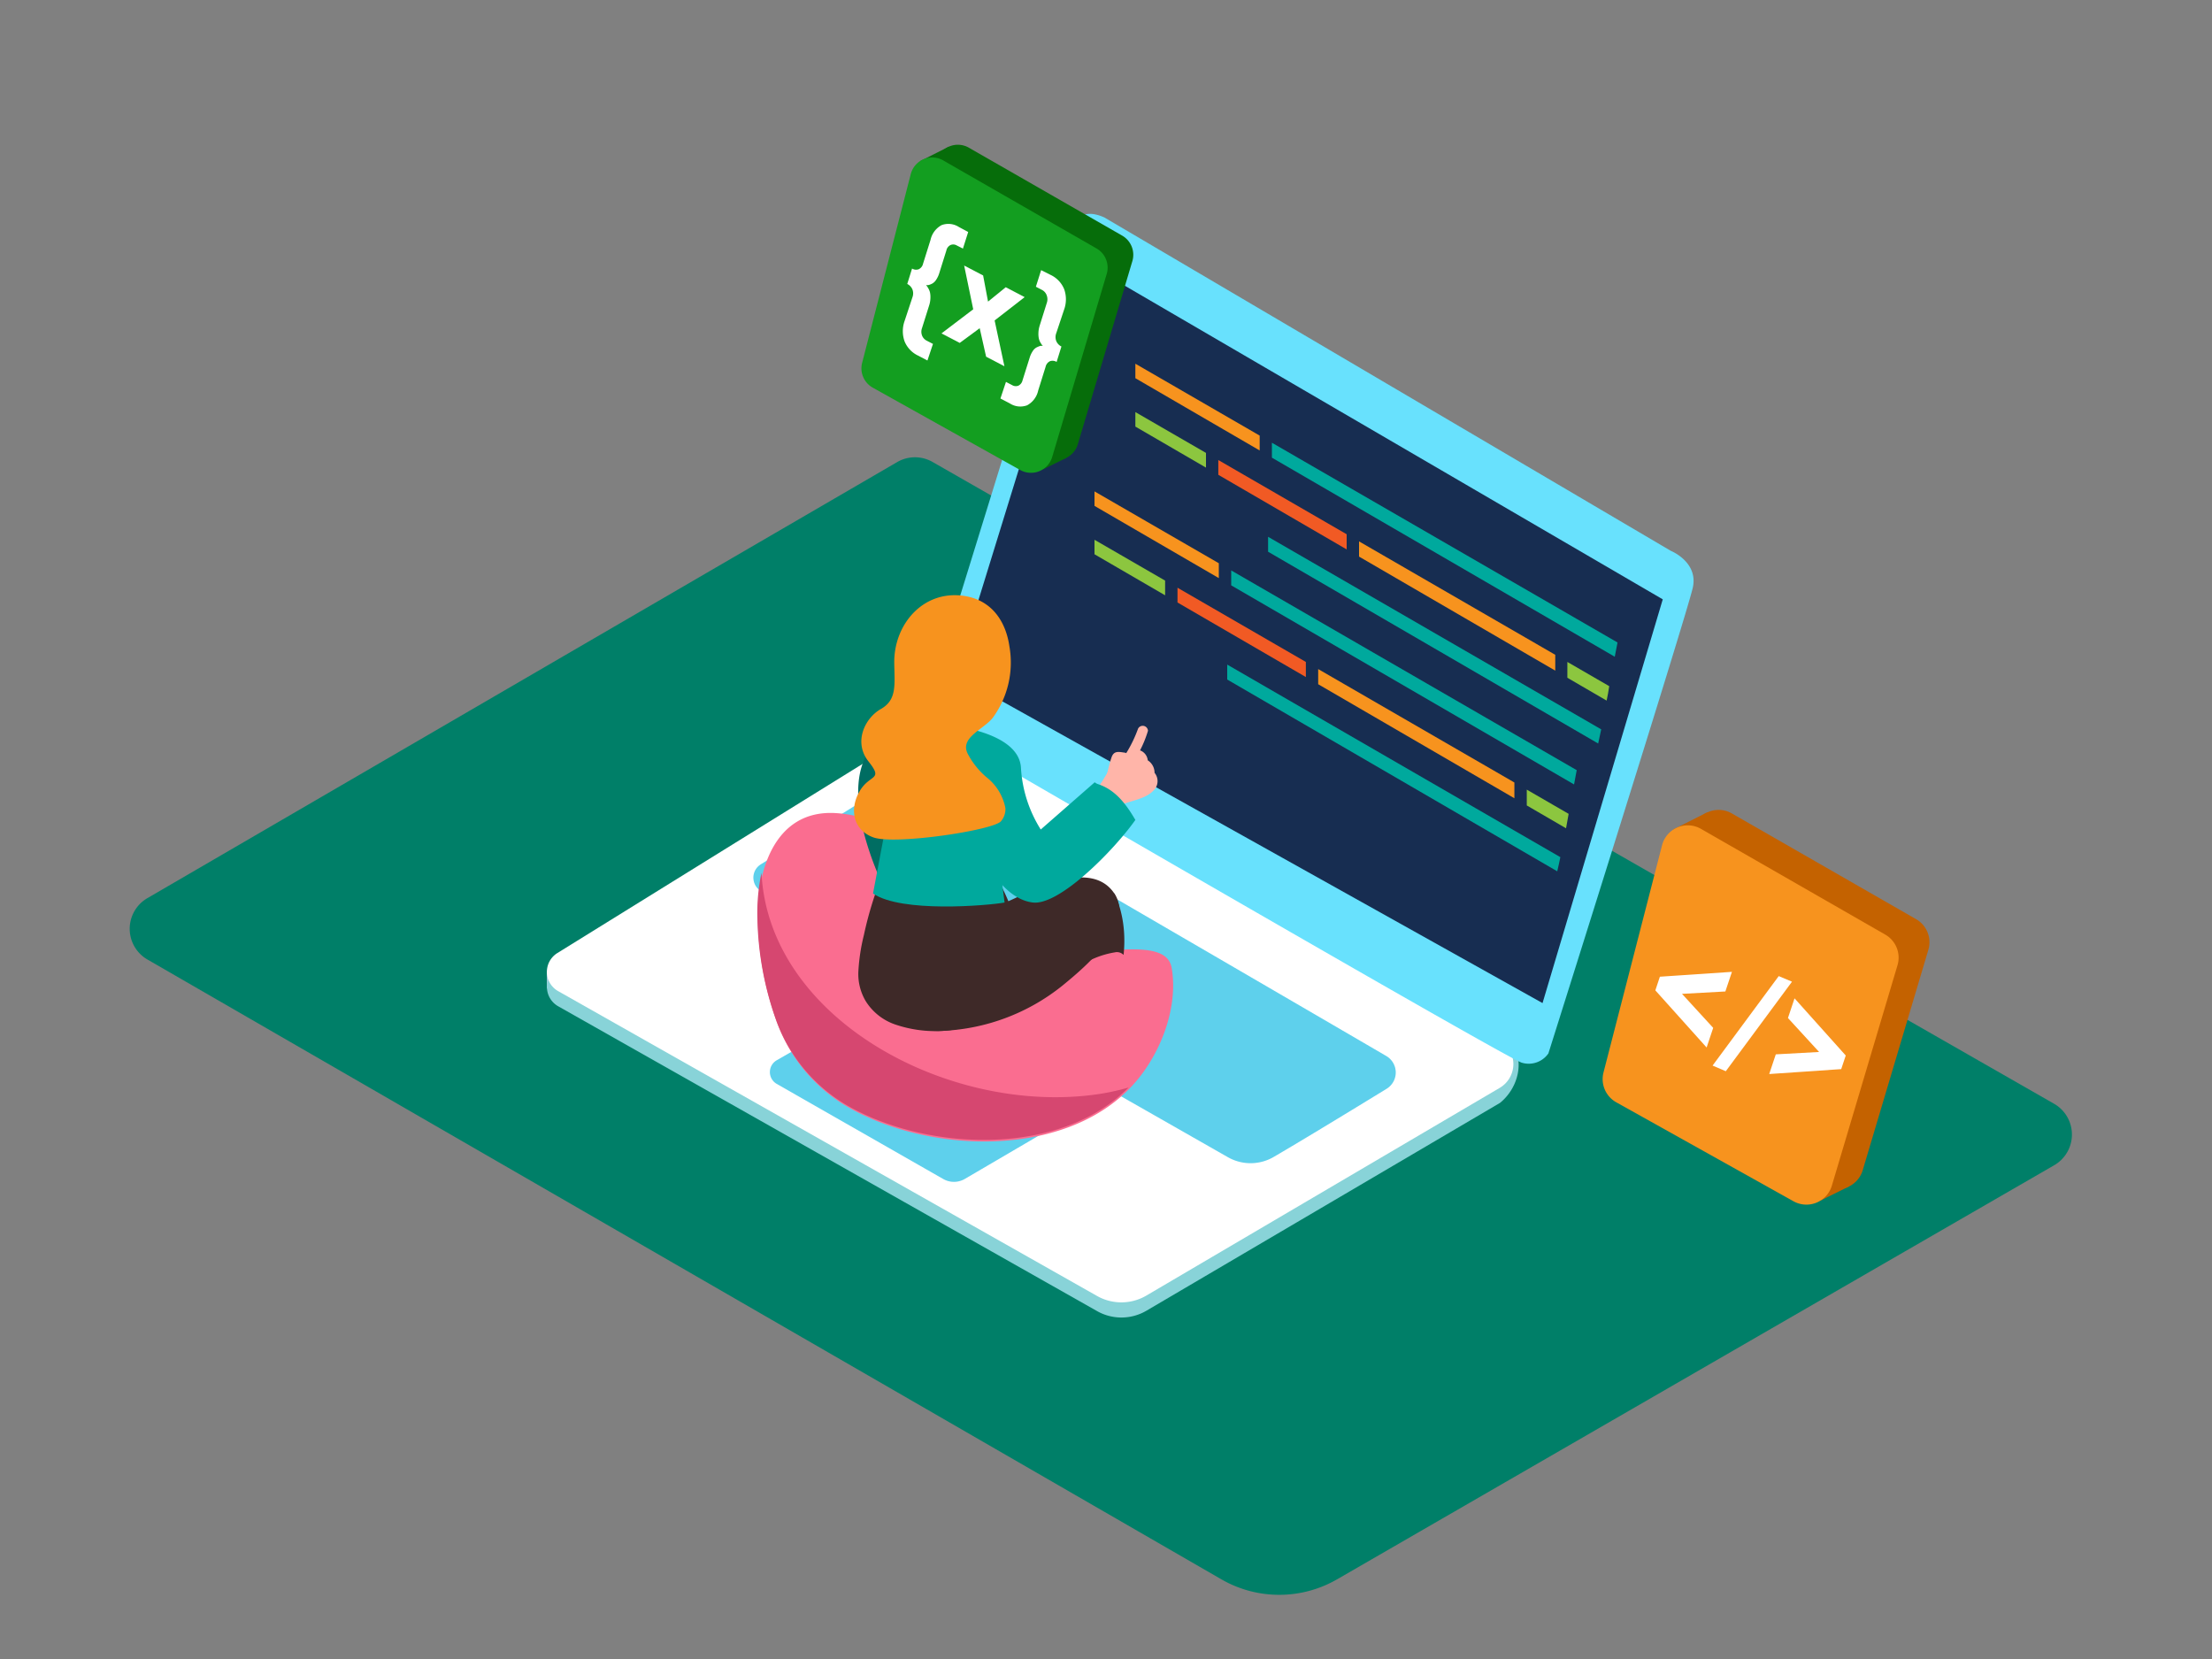 <svg id="Layer_2" data-name="Layer 2" xmlns="http://www.w3.org/2000/svg" viewBox="0 0 400 300"><rect x="0" y="0" width="400" height="300" fill="#808080" stroke="none"/><title>0</title><path d="M26.64,162.42,162.25,83.55a6.41,6.41,0,0,1,6.41,0L371.45,199.6a6.41,6.41,0,0,1,0,11.12L241.79,285.59a20.93,20.93,0,0,1-20.93,0L26.66,173.51A6.41,6.41,0,0,1,26.64,162.42Z" fill="#007f68"/><polyline points="98.89 175.35 98.89 178.64 100.55 180.68" fill="#adcee1"/><path d="M165,135.29,100.77,175.1a4,4,0,0,0,.14,6.85l97.48,55.14a8.93,8.93,0,0,0,8.92-.07l63.95-37.59c4.65-3.82,4.3-11,0-11.31l-96.92-53A9.06,9.06,0,0,0,165,135.29Z" fill="#88d3d8"/><path d="M165,132.55l-64.24,39.81a4,4,0,0,0,.14,6.85l97.48,55.14a8.93,8.93,0,0,0,8.92-.07l63.95-37.59a5,5,0,0,0,0-8.56L174.3,132.39A9.06,9.06,0,0,0,165,132.55Z" fill="#fff"/><path d="M167.63,127.11S194.31,41,194.14,41s.83-3.83,5.6-1.66L302.12,99.6s5,2,4,6.63S280,190.49,280,190.49a4.33,4.33,0,0,1-4.84,1.67c-3.12-1-105.17-60.25-105.17-60.25A3.92,3.92,0,0,1,167.63,127.11Z" fill="#68e1fd"/><polygon points="195.84 47.26 300.68 108.38 278.94 181.39 172.75 122.08 195.84 47.26" fill="#172d51"/><path d="M161.07,141.67,137.58,156.3a2.83,2.83,0,0,0,.09,4.87L222,209.23a8.29,8.29,0,0,0,8.29,0c5.42-3.16,14.75-8.85,20.46-12.35a3.45,3.45,0,0,0-.07-5.92C233.61,181,178,148.66,165.8,141.59A4.59,4.59,0,0,0,161.07,141.67Z" fill="#68e1fd"/><path d="M162.33,181.39l29.45,16.56a2.94,2.94,0,0,1,0,5.1l-17.32,10.14a3.91,3.91,0,0,1-3.91,0L140.46,196a2.46,2.46,0,0,1,0-4.27l18-10.35A3.91,3.91,0,0,1,162.33,181.39Z" fill="#68e1fd"/><path d="M161.07,141.67,137.58,156.3a2.83,2.83,0,0,0,.09,4.87L222,209.23a8.29,8.29,0,0,0,8.29,0c5.42-3.16,14.75-8.85,20.46-12.35a3.45,3.45,0,0,0-.07-5.92C233.61,181,178,148.66,165.8,141.59A4.59,4.59,0,0,0,161.07,141.67Z" fill="#053855" opacity="0.1"/><path d="M162.33,181.39l29.45,16.56a2.94,2.94,0,0,1,0,5.1l-17.32,10.14a3.91,3.91,0,0,1-3.91,0L140.46,196a2.46,2.46,0,0,1,0-4.27l18-10.35A3.91,3.91,0,0,1,162.33,181.39Z" fill="#053855" opacity="0.1"/><path d="M140.41,184.65a57.77,57.77,0,0,1-3.36-18.25c-.33-7.93,2.58-20.14,14.19-19.36,16.31,1.1,22.1,18.86,30.84,23.72s28.49-3.18,29.79,4.24-2.22,16.18-7.35,21.57c-12.34,13-36.82,12-51.36,3.52A29.44,29.44,0,0,1,140.41,184.65Z" fill="#fa6d90"/><path d="M198,197.94c-26.64,3.59-59-13.71-60.3-40.12a35.37,35.37,0,0,0-.74,8.31,57.77,57.77,0,0,0,3.36,18.25,29.44,29.44,0,0,0,12.76,15.45c14.4,8.37,38.55,9.44,51-3.17A42.19,42.19,0,0,1,198,197.94Z" fill="#d64770"/><path d="M208.78,139.75a2.67,2.67,0,0,0-1.23-2.26,2.14,2.14,0,0,0-1.25-1.74.73.73,0,0,0-.15-.05,19.93,19.93,0,0,0,1.44-3.56.95.95,0,0,0-1.79-.38,23.63,23.63,0,0,1-2.14,4.43.81.81,0,0,0-.23-.08c-1.09-.15-2-.42-2.43.85s-.65,2.44-1,3.66a.74.74,0,0,0,.61.93.86.86,0,0,0,1.07.54,1.3,1.3,0,0,0,.24.46l-.06.07a.85.85,0,0,0,.68,1.36c-.67.46-.27,1.7.6,1.39,1.69-.61,4.07-1,5.38-2.35A2.35,2.35,0,0,0,208.78,139.75Z" fill="#ffb5a9"/><path d="M203.67,142.31v0a1,1,0,0,0-.51-1.39l.16-.26a1,1,0,0,0-1.19-1.44,1,1,0,0,0-1.62.07,46.31,46.31,0,0,1-3.58,5.4,1.05,1.05,0,0,0-.12,1.12l-.26.39a.89.89,0,0,0,.45,1.36,1.12,1.12,0,0,0,.65.44c-.28.67.39,1.25,1.05,1.23a.93.93,0,0,0,1.45.11,19.34,19.34,0,0,0,3.86-5.73A1.06,1.06,0,0,0,203.67,142.31Z" fill="#ffb5a9"/><path d="M195.69,175.16c4.12-3.8,8.71-9.26,5.81-13.6-4.8-7.16-17.71,1.19-19.83,1.64-9.31,2-28.54,24-11.18,23.21a37.17,37.17,0,0,0,21.62-8.17C193.06,177.46,194.35,176.4,195.69,175.16Z" fill="#3e2928"/><path d="M195.56,175a1.62,1.62,0,0,1,.73-.92,16.07,16.07,0,0,1,5.29-1.86,1.69,1.69,0,0,1,1.6.46h0c.73-6.89-1.7-11.15-1.7-11.15l-6.46,14C195.21,175.36,195.37,175.18,195.56,175Z" fill="#3e2928"/><path d="M198.57,141.8a1.77,1.77,0,0,1-.61-.34L188.2,150a23.46,23.46,0,0,1-3.58-11.16c-.36-6.55-12.92-7.66-12.92-7.66l5.38,22.28s3.59,9,9.67,9.74c4.75.6,14.57-9.29,18.56-14.93C203.68,145.49,201.75,142.84,198.57,141.8Z" fill="#00a99d"/><path d="M165.79,123.65A33.78,33.78,0,0,0,156,138.07c-3.45,9.54,5.18,25.14,5.18,25.14l13.44-10.62" fill="#006d62"/><path d="M155.22,175.67a9.59,9.59,0,0,0,1.35,5.4,10.17,10.17,0,0,0,5.34,4.2,22.47,22.47,0,0,0,8.56,1.15c6-.39,11.17-3.17,15.54-7-.83-10.55-3.81-17.91-6.35-21.51l-16.26-7.85c.1,0-3.17,6.54-3.32,6.89a65.84,65.84,0,0,0-3.86,12.13A35.07,35.07,0,0,0,155.22,175.67Z" fill="#3e2928"/><path d="M179.37,139.64l-17.2-.79-4.3,22.72c5.13,3.54,20.72,2.18,23.79,1.64C180.71,156.34,180.1,146.53,179.37,139.64Z" fill="#00a99d"/><path d="M179.54,129.78a16.93,16.93,0,0,0,3-12.86c-.65-4.54-3.16-8.31-8-9.13-7.5-1.26-12.95,5.07-12.83,12.15.06,3.95.49,6.62-2.42,8.27s-5,6-2.24,9.48.28,2.23-1.57,5.33-1.37,7,2.43,8.4,21.45-1.23,23.07-2.88a3.37,3.37,0,0,0,.83-2.39,9.26,9.26,0,0,0-3.37-5.56,14.25,14.25,0,0,1-3.47-4.34C173.56,133.34,177.88,131.91,179.54,129.78Z" fill="#f7931e"/><polygon points="329.2 217.1 334.37 214.54 330.57 212.38 329.2 217.1" fill="#c46200"/><polyline points="302.52 150.02 308.79 146.86 308.05 151.34 304.15 152.5" fill="#c46200"/><path d="M336.84,211.61l11.87-39.86a4.8,4.8,0,0,0-2.21-5.53l-33.37-19.15a4.8,4.8,0,0,0-7,3l-10.59,41.09a4.8,4.8,0,0,0,2.31,5.38l32.09,17.92A4.8,4.8,0,0,0,336.84,211.61Z" fill="#c46200"/><path d="M331.26,214.4l11.87-39.86a4.8,4.8,0,0,0-2.21-5.53l-33.37-19.15a4.8,4.8,0,0,0-7,3l-10.59,41.09a4.8,4.8,0,0,0,2.31,5.38l32.09,17.92A4.8,4.8,0,0,0,331.26,214.4Z" fill="#f7931e"/><polygon points="313.19 175.74 312 179.29 304.16 179.72 309.8 185.87 308.61 189.42 299.34 179.09 300.16 176.62 313.19 175.74" fill="#fff"/><polygon points="324.51 180.53 333.77 190.87 332.95 193.33 319.93 194.22 321.12 190.66 328.95 190.23 323.32 184.09 324.51 180.53" fill="#fff"/><polygon points="321.65 176.51 324.05 177.52 312.08 193.71 309.69 192.69 321.65 176.51" fill="#fff"/><polygon points="227.79 78.77 227.79 81.46 205.31 68.39 205.31 65.77 227.79 78.77" fill="#f7931e"/><path d="M292.5,116.18,230,80.06v2.7l62,36C292.17,117.91,292.33,117,292.5,116.18Z" fill="#00a99d"/><path d="M291,124.08l-7.57-4.38v2.86l7.1,4.13Q290.81,125.39,291,124.08Z" fill="#8cc63f"/><polygon points="281.24 118.41 281.24 121.27 245.76 100.65 245.76 97.9 281.24 118.41" fill="#f7931e"/><polygon points="243.52 96.61 243.52 99.35 220.31 85.86 220.31 83.19 243.52 96.61" fill="#f15a24"/><polygon points="218.08 81.9 218.08 84.56 205.31 77.14 205.31 74.52 218.08 81.9" fill="#8cc63f"/><path d="M289.55,131.89,229.31,97.07v2.7L289,134.45C289.18,133.6,289.37,132.75,289.55,131.89Z" fill="#00a99d"/><polygon points="220.4 101.85 220.4 104.54 197.92 91.48 197.92 88.86 220.4 101.85" fill="#f7931e"/><path d="M285.12,139.27l-62.48-36.12v2.7l62,36C284.79,141,284.95,140.13,285.12,139.27Z" fill="#00a99d"/><path d="M283.66,147.17l-7.57-4.38v2.86l7.1,4.13Q283.43,148.48,283.66,147.17Z" fill="#8cc63f"/><polygon points="273.85 141.5 273.85 144.35 238.37 123.73 238.37 120.99 273.85 141.5" fill="#f7931e"/><polygon points="236.14 119.7 236.14 122.43 212.93 108.95 212.93 106.28 236.14 119.7" fill="#f15a24"/><polygon points="210.69 104.99 210.69 107.65 197.92 100.23 197.92 97.61 210.69 104.99" fill="#8cc63f"/><path d="M282.16,155l-60.24-34.82v2.7l59.68,34.68C281.8,156.69,282,155.84,282.16,155Z" fill="#00a99d"/><polygon points="188.55 84.91 192.84 82.79 189.69 80.99 188.55 84.91" fill="#066d0a"/><polyline points="166.37 29.15 171.58 26.52 170.97 30.24 167.72 31.21" fill="#066d0a"/><path d="M194.9,80.35l9.87-33.14a4,4,0,0,0-1.84-4.6L175.19,26.7a4,4,0,0,0-5.85,2.46l-8.8,34.16a4,4,0,0,0,1.92,4.48l26.68,14.9A4,4,0,0,0,194.9,80.35Z" fill="#066d0a"/><path d="M190.26,82.67l9.87-33.14a4,4,0,0,0-1.84-4.6L170.55,29a4,4,0,0,0-5.85,2.46l-8.8,34.16a4,4,0,0,0,1.92,4.48L184.5,85A4,4,0,0,0,190.26,82.67Z" fill="#139e20"/><path d="M175.08,41.95l-.95,3L173,44.38a1.24,1.24,0,0,0-1.12-.07,1.42,1.42,0,0,0-.75,1l-1.28,4.08a4.45,4.45,0,0,1-.55,1.18,2.08,2.08,0,0,1-.64.66,2.83,2.83,0,0,1-.6.27,1,1,0,0,1-.44.06l-.17,0,.14.15a3.4,3.4,0,0,1,.28.43,3,3,0,0,1,.3.73,4.11,4.11,0,0,1,.08,1,4.78,4.78,0,0,1-.23,1.36l-1.29,4.1a1.91,1.91,0,0,0,0,1.33,1.76,1.76,0,0,0,.84.94l1.14.59-1,3-1.7-.89a4.89,4.89,0,0,1-2.43-2.56,5.51,5.51,0,0,1,0-3.7L165,53.75a2,2,0,0,0,0-1.4,1.92,1.92,0,0,0-.94-1l.87-2.79a1.37,1.37,0,0,0,1.22.12,1.45,1.45,0,0,0,.77-1l1.35-4.3a4,4,0,0,1,2-2.67,3.5,3.5,0,0,1,3.13.34Z" fill="#fff"/><path d="M190,49.72a4.89,4.89,0,0,1,2.43,2.56,5.47,5.47,0,0,1,0,3.69L191,60.26a2,2,0,0,0,0,1.4,1.94,1.94,0,0,0,.94,1l-.87,2.79a1.4,1.4,0,0,0-1.21-.13,1.48,1.48,0,0,0-.78,1l-1.34,4.29a4,4,0,0,1-2,2.68,3.5,3.5,0,0,1-3.13-.34l-1.7-.89,1-3,1.13.59a1.27,1.27,0,0,0,1.12.09,1.41,1.41,0,0,0,.74-.94l1.29-4.1a4.51,4.51,0,0,1,.55-1.19,2,2,0,0,1,.64-.65,4.41,4.41,0,0,1,.59-.26.88.88,0,0,1,.46-.06l.15,0-.14-.14a4.73,4.73,0,0,1-.28-.43,2.65,2.65,0,0,1-.3-.74,4.18,4.18,0,0,1-.08-1,4.82,4.82,0,0,1,.23-1.36l1.28-4.08a2,2,0,0,0,0-1.35,1.76,1.76,0,0,0-.84-1l-1.13-.59.95-3Z" fill="#fff"/><polygon points="185.29 53.73 179.86 57.95 181.63 66.23 178.32 64.5 177.16 59.35 173.55 62.01 170.25 60.29 175.99 55.93 174.35 48.02 177.78 49.81 178.67 54.54 181.87 51.94 185.29 53.73" fill="#fff"/></svg>